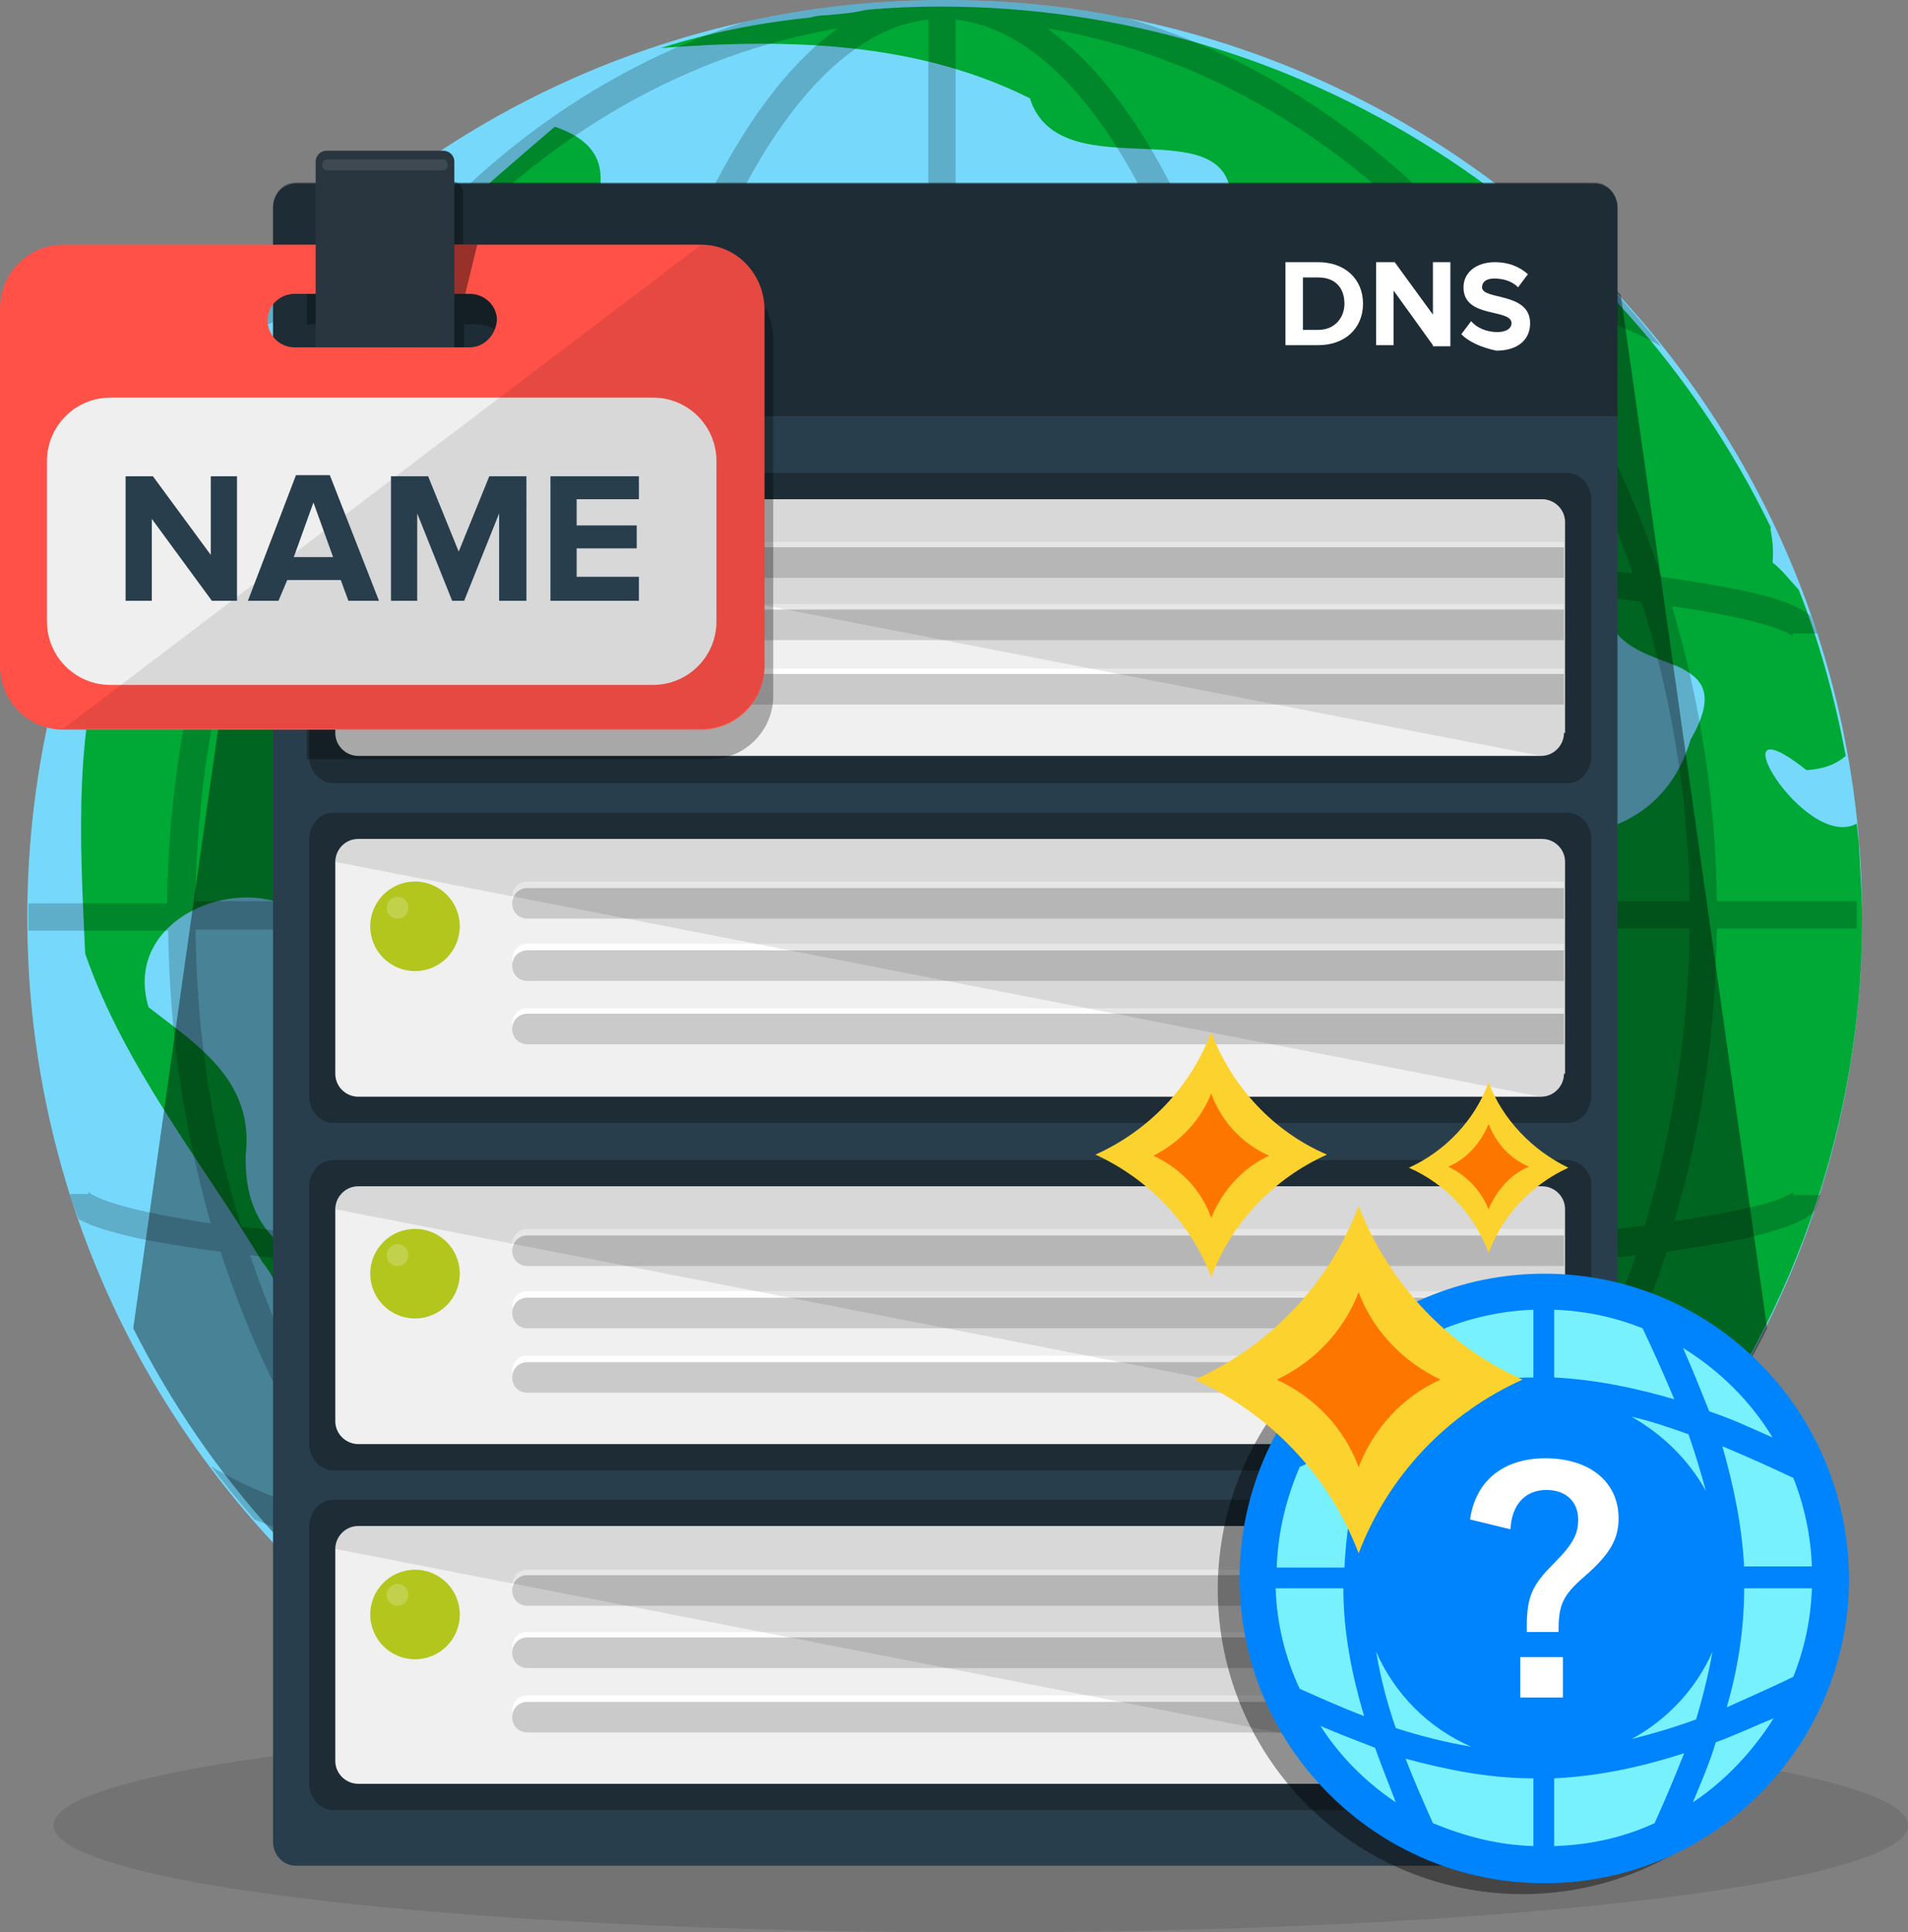<svg id="Layer_1" xmlns="http://www.w3.org/2000/svg" viewBox="0 0 174.7 176.9"><rect x="0" y="0" width="174.7" height="176.9" fill="#808080" stroke="none"/><style>.st0{fill:#edb914}.st1{opacity:.2;fill:#3c3c3b}.st2{fill:#c1910a}.st3{fill:#004a54}.st4{opacity:.1}.st5{fill:#46ace1}.st6{fill:#ff5046}.st7{fill:#46b879}.st8{opacity:.2}.st9{fill:#26844e}.st10{fill:#fcd22f}.st11{fill:#428bf4}.st12{fill:#e3e3e3}.st13{fill:#293e4c}.st14{opacity:.4}.st15{fill:#5cd5ff}.st16{fill:#cacaca}.st17{fill:#ff5955}.st18{fill:#ff5148}.st19,.st20{fill:#FFF}.st20,.st21{opacity:.2}.st21{enable-background:new}.st22{fill:#85c457}.st23{fill:#116fce}.st24{opacity:.3;fill:none;stroke:#e3e3e3;stroke-width:2.126;stroke-linecap:round;stroke-miterlimit:10}.st25{fill:#ffdb4a}.st26{fill:#4b4b4b}.st27{opacity:.1;fill:#010000}.st28{fill:#6fbc33}.st29{fill:#af890e}.st30{fill:#76d9fc}.st31{fill-rule:evenodd;clip-rule:evenodd}.st31,.st32{fill:#00a936}.st33{fill:#010000}.st34{fill:#30261b}.st35{fill:#fcd22e}.st36{fill:#fd7600}.st37{opacity:.3}.st38{fill:#f0f0f0}.st39{fill:#b2c61e}.st40{fill:#00b7f1}.st41{opacity:.2;fill:#010000}.st42{opacity:.3;fill:#010000}.st43{fill:#0084fd}.st44{fill:#f7534f}.st45{fill:#54301d}.st46{fill:#ffe4c0}.st47{opacity:.3;fill:#1e0e00}.st48{opacity:.2}.st48,.st49,.st50{fill:#1e0e00}.st50,.st51{opacity:.1}.st51{fill:#FFF}.st52{opacity:.15;fill:#1e0e00}.st53{fill:#78f1ff}.st54{fill:#efefef}.st55{fill:#29353f}.st56{fill:#9dd643}.st57{fill:none;stroke:#293e4c;stroke-width:3;stroke-miterlimit:10}.st58{opacity:.15;enable-background:new}.st59{fill:#0068ba}.st60{fill:#ededed}.st61{fill:#27c15a}.st62{opacity:.3}.st62,.st63{fill:#5b5b5b}.st64{fill:#ececec}.st65{fill:#ffd59b}.st66{fill:#f7cc9a}.st67{fill:#ff8080}.st68{fill:#77503b}.st69{fill:#513123}.st70{opacity:.5;fill:#FFF}.st71{fill:#70462d}.st72{opacity:.15;fill:#010101}.st73{fill:#6d4735}.st74{opacity:.1;fill:#010101}.st75{opacity:.3}.st75,.st76{fill-rule:evenodd;clip-rule:evenodd}.st76{fill:#073b44}.st77{fill:#ffd79d}.st78{opacity:.29}.st79{fill:#ddb890}.st80{opacity:.4}.st80,.st81{fill:#e9b980}.st82{fill:#a0a0a0}</style><ellipse class="st4" cx="89.8" cy="167.1" rx="84.9" ry="9.8"/><path class="st30" d="M170.5 84c0 46.4-37.6 84-84 84s-84-37.6-84-84 37.6-84 84-84 84 37.6 84 84z"/><path class="st31" d="M32.3 100.4c-.5-.2-1.1-.3-1.5-.4-.6-.1-1-.1-1.4 0-1.1.3-1.2 1.5 1.9 3.4.8 1.1 2.3 2.1 3.8 1.6.8-2.4-.9-3.8-2.7-4.4l-.1-.2zM45.3 76.6c.1.1.2.3.3.3h.2c.8.2 1.6-.6 1-.7-.2 0-.7.1-1.5.4zM64.8 69.3c-1.3.2-1.7 1.1 1.2 3.1.4-.1 2.8-.7 1.4.8 4.4-2.7-.4-4.3-2.6-3.9zM64.8 50.3c4.8-1.9 5.9-14.5.2-14.2-.4 0-.7.2-1.2.4 2.3 4.4-3.2 10 1 13.8zM119.6 60.7c.4-2.6-3.8-4.6-5.7-4.5-1.1.1-1.3.9.7 2.7-1.8 4.6 3.2 4.8 5 1.8zM76.9 28c1.4-.6 2-2.9 0-2.9-.4-.1-.6-.2-1-.2s-.7.1-1 .2c-4.1.7-2.8 7.4 2 2.9z"/><path class="st31" d="M82.5 26.4c-5.8.7-11.7 6.4-6.3 11.9 3.9 4.9-5.6 14.8 3.4 17.3 3.6-8 13.4-14.3 10.9-24.1-.9-4.1-4.4-5.5-8-5.1z"/><path class="st32" d="M72.5 141.9c-8.6-5.7-14.9-14.5-24.6-18.8-7.9-7.7-25.8-2.9-25.4-17.4.8-6.9-4.7-10.2-8.9-13.5-3.2-10.7 16.3-14.6 16.6-2.9 6.4-.3 8.7-11.5 16.1-13.1 3.8-3.3 14.1.2 10.4-6.5 3.7-3.5 14.5-3.4 9.2-11.6C64 50 54.2 46.2 51 55.3c-8.9 2.4-5.3-16.9 3.7-14.4 6.6.4 5.7-5.3 1.7-7.2 0-.3-.1-.4-.3-.2-.7-.3-1.5-.6-2.4-.5-8.9-4.9 8.9-17.4-2.9-21.4-12.9 11-32.6 28.4-40.5 44.6-3.6 10.2-3 20.4-2.5 31.1 3.6 10.4 10.6 18.9 16.2 28.2 3.6 4.5 1.9 9.6 1.6 14.5-.1 0 0 .1 0 .2-.2 3 .3 5.8 2.8 8.4 4.4 5.6 10.7 10.1 13.8 16.6 7 4.4 14.7 7.7 22.9 9.9.9-.4 2.7-.9 9.2-1.5v-.2c0-1.9 9-4.8 13.4-8.1 7.4-8.9-7.8-16-15.2-13.4zM150.5 138.3c12.4-14.7 20-33.6 20-54.3 0-2.3-.2-4.6-.3-6.9-.1-.6-.1-1.1-.2-1.7-4.8 2.6-13.3-11.8-4.6-4.9 1.7-.1 2.8-.6 3.6-1.3-1-5.3-2.4-10.4-4.3-15.2-.9-1-1.7-2-2.4-2.5.1-1.1 0-2.1-.2-3.1 0-.1.1-.1 0-.2C148.4 20 119.5.6 86.1.6c-2.3 0-4.6.1-6.8.3-1.2.3-2.5.4-3.8.5-.4 0-.9.1-1.3.2-4.8.5-9.3 1.4-13.7 2.8 11.6-.9 23.4-.6 33.8 4.6 2.8 8.8 19.2.2 18.4 10.1l.5.5c-.3.2.2 2 .5.5 2.8 3.2 8.8 9.9 2.6 9.1-8.3-1.1-6.2 15.3-.2 18.3 5.7 3.1 8.9-3.1 3.1-6.1-.8-7.7 12.8 4.7 6.8 8.9-.2.2-.4.4-.7.5.3-1.1-.4-.1-.4.2-6.8 5-2.9 16.6-5.6 24.4-4.7 10.5 11.9 5.9 9.4-2.4-3-7.6 12.6-4.1 9.2-9.6 9.5 5 8.6-8.5 4.6-13 1.9-7.2 6.7.8 4.4 4.8.4 3.7 3.6 4.6 6.2 5.6.1.1.3.1.5.2 2.3 1.1 3.6 2.5 1.2 6.7-2.8 9.4-12.2 9.9-20 8.2-7.8 3.2-9.3 12.7-13.7 19.1-4.4 8-8 19.7-.2 26.8 7.5 7.2 16.1 1 22.4-3.9 11.9-1.6 13 12.5 7.2 19.7.1.2.1.4 0 .7z"/><g class="st8"><path class="st33" d="M6.6 58.1c0 .1 0 .1-.1.2.8 0 1.5-.1 1.5-.2H6.6zM157.5 128.9c-.1.1-.1.1-.1.2 0-.1 0-.1.1-.2z"/><path class="st33" d="M164.2 109.3c0-.1 0-.3.1-.3-.1.2-1.4 1.4-11 2.8 2.5-8.4 3.8-17.4 3.9-26.8H170v-2.5h-12.8c-.1-9.5-1.6-18.5-4.1-27 9.7 1.4 11 2.7 11.1 2.8 0 0-.1-.1-.1-.3h2.3c-.2-.5-.4-1.1-.6-1.6-1-.9-3.1-1.7-6.5-2.4-2-.4-4.4-.8-7.2-1.2-3.2-9.8-7.9-18.6-13.8-26.2 5.9 1.5 10.6 3.3 13.8 5.1-1.3-1.6-2.6-3.2-4-4.7-3.4-1.3-7-2.4-10.5-3.2-.6-.2-1.3-.3-1.9-.5-9-10.4-20.2-18.1-32.7-21.7C97.7.6 92.2 0 86.5 0c-6.3 0-12.4.7-18.3 2-12 3.8-22.8 11.2-31.4 21.3-.7.2-1.4.3-2 .5-3.2.8-6.5 1.7-9.6 2.9-1.4 1.5-2.7 3-3.9 4.5 3.2-1.7 7.6-3.3 12.9-4.6-5.9 7.6-10.6 16.4-13.9 26.2-3 .4-5.5.8-7.6 1.3-2.4.5-4.2 1.1-5.3 1.7-.2.7-.5 1.3-.7 2 2.4-.6 6.6-1.4 12.7-2.2-2.5 8.5-4 17.6-4.1 27.1H2.6v2.5h12.8c.1 9.4 1.5 18.4 3.9 26.8-9.9-1.5-11.2-2.8-11.3-3 0 0 .1.1.1.3H6.4c.2.8.5 1.5.8 2.3 1.2.7 3 1.2 5.6 1.8 2 .4 4.5.8 7.4 1.2 3 9.2 7.3 17.7 12.7 25-5.9-1.6-10.6-3.5-13.6-5.4 1.3 1.7 2.6 3.3 4 4.9 3.6 1.5 7.7 2.7 11.6 3.7.2 0 .4.1.6.1 8.8 10.9 20.1 19 32.7 23 6 1.3 12.1 2.1 18.5 2.1 5.6 0 11.2-.6 16.5-1.6 13.3-3.9 25.1-12.2 34.3-23.6.1 0 .2-.1.4-.1 4.2-1 8.8-2.4 12.6-4.1 1.5-1.7 2.9-3.5 4.2-5.3-2.9 2.3-8 4.4-14.7 6.3 5.3-7.3 9.6-15.8 12.6-25 2.7-.4 5.1-.8 7-1.2 3.6-.8 5.7-1.6 6.6-2.6.2-.5.3-.9.5-1.4h-2.5zM76.7 2.6c-4.6 3.3-8.8 9-12.5 16.8-8.4.7-16.3 1.7-23.3 3.1C50.8 12 63.1 4.9 76.7 2.6zm-38.6 23c7.3-1.6 15.8-2.8 25-3.6-.3.8-.7 1.6-1 2.4-2.9 7.5-5.3 16.2-6.9 25.7-9.3.3-17.9.9-25.3 1.5-2.4.2-4.7.5-6.8.7 3.5-10 8.6-19.1 15-26.7zM22.2 55.1c2.7-.3 5.9-.7 9.7-1 6.8-.6 14.5-1 22.8-1.4-1.5 9.4-2.3 19.4-2.3 29.8H17.9c.1-9.6 1.6-18.8 4.3-27.4zm-4.3 30h34.6c.1 10.3.8 20.2 2.2 29.6-8.3-.3-16-.8-22.7-1.4-3.9-.3-7.2-.7-9.9-1-2.7-8.5-4.1-17.7-4.2-27.2zm5 29.8c2.2.3 4.5.5 7 .7 7.3.7 15.9 1.2 25.2 1.6 1.6 9.7 4 18.6 7 26.3.1.3.3.6.4.9-9.5-.8-18.3-2.1-25.8-3.9-5.9-7.3-10.6-16-13.8-25.6zm16.4 28.8c7.2 1.5 15.4 2.6 24.2 3.3 3.8 8.6 8.3 14.8 13.1 18.3-14.3-2.4-27.2-10.1-37.3-21.6zM85 166.1c-6.8-.7-13.3-7.3-18.6-18.9 6 .4 12.2.6 18.6.7v18.2zm0-20.7c-6.8 0-13.4-.3-19.8-.7-.3-.7-.6-1.4-.8-2.1-2.9-7.4-5.2-15.9-6.8-25.2 8.6.3 17.9.5 27.4.5v27.5zm0-30.2c-9.6 0-19-.2-27.8-.5-1.4-9.3-2.2-19.3-2.3-29.7H85v30.2zm0-32.7H54.9c.1-10.4.9-20.5 2.4-29.8 8.7-.3 18.1-.5 27.7-.5v30.3zm0-32.9c-9.5 0-18.7.2-27.3.5 1.6-9.1 3.8-17.4 6.7-24.7.5-1.3 1-2.4 1.5-3.6 6.1-.4 12.6-.7 19.1-.7v28.5zm0-31c-6.1 0-12.1.2-17.9.6C72.3 8.6 78.5 2.5 85 1.8v16.8zm69.7 63.9h-34.6c-.1-10.4-.9-20.4-2.3-29.8 8.2.3 15.8.8 22.4 1.3 4 .3 7.4.7 10.1 1.1 2.7 8.6 4.3 17.8 4.4 27.4zm-5.2-30c-2.2-.3-4.6-.5-7.2-.8-7.3-.7-15.7-1.2-24.9-1.5-1.6-9.5-3.9-18.2-6.9-25.7-.3-.8-.6-1.6-1-2.4 9.2.8 17.6 2 25 3.6 6.4 7.6 11.5 16.7 15 26.8zm-17.8-30c-7-1.4-14.9-2.4-23.3-3.1-3.6-7.8-7.9-13.5-12.5-16.8 13.6 2.3 25.9 9.4 35.8 19.9zM87.5 1.8c6.5.7 12.8 6.8 17.9 17.4-5.8-.4-11.8-.6-17.9-.6V1.8zm0 19.3c6.6 0 13 .3 19.1.7.5 1.1 1 2.3 1.5 3.6 2.8 7.2 5.1 15.6 6.7 24.7-8.6-.3-17.8-.5-27.3-.5V21.1zm0 31.1c9.6 0 19 .2 27.7.5 1.5 9.4 2.3 19.5 2.4 29.9H87.5V52.2zm0 32.9h30.1c0 10.3-.8 20.3-2.3 29.6-8.8.3-18.2.5-27.8.5V85.1zm0 32.7c9.5 0 18.8-.2 27.4-.5-1.6 9.3-3.9 17.8-6.8 25.2-.3.7-.6 1.4-.8 2.1-6.3.5-13 .7-19.8.8v-27.6zm0 30.1c6.4 0 12.6-.3 18.6-.7-5.3 11.5-11.8 18.1-18.6 18.9v-18.2zm8.4 17.5c4.9-3.5 9.4-9.7 13.2-18.3 8.8-.7 17-1.8 24.2-3.3-10.1 11.3-23.1 19.1-37.4 21.6zm40-24.9c-7.5 1.8-16.2 3.1-25.8 3.9.1-.3.2-.6.4-.9 3-7.7 5.4-16.6 7-26.3 9.2-.4 17.6-.9 24.9-1.5 2.7-.2 5.1-.5 7.4-.8-3.4 9.6-8.1 18.2-13.9 25.6zm14.7-28.3c-2.8.4-6.2.7-10.3 1.1-6.7.6-14.2 1-22.4 1.3 1.4-9.3 2.2-19.3 2.2-29.6h34.6c-.1 9.6-1.6 18.7-4.1 27.2z"/></g><path class="st14" d="M25.6 27l-13.4 94.6c6.9 13.7 17.4 25.3 30.3 33.4 16.5-14.5 46.4-42.8 46.4-42.8.5.5-50.7-73.2-60.9-87.8-.8.9-1.6 1.8-2.4 2.6z"/><path class="st14" d="M148.4 27l13.4 94.6c-6.9 13.7-17.4 25.3-30.3 33.4-16.5-14.5-46.4-42.8-46.4-42.8-.5.5 50.7-73.2 60.9-87.8.8.9 1.6 1.8 2.4 2.6z"/><g><path class="st13" d="M148.1 168.6c0 1.2-.9 2.2-2.1 2.2H27.1c-1.2 0-2.1-1-2.1-2.2V19c0-1.2.9-2.2 2.1-2.2H146c1.2 0 2.1 1 2.1 2.2v149.6z"/><path class="st37" d="M148.1 38.1V19c0-1.2-.9-2.3-2.1-2.3H27.1c-1.2 0-2.1 1-2.1 2.3v19.1h123.1z"/><path class="st19" d="M117.7 31.6V24h3c2.4 0 4.1 1.5 4.1 3.8s-1.7 3.8-4.1 3.8h-3zm5.4-3.8c0-1.4-.8-2.4-2.4-2.4h-1.4v4.8h1.4c1.5 0 2.4-1.1 2.4-2.4zM131.2 31.6l-3.6-5v5H126V24h1.7l3.5 4.8V24h1.6v7.7h-1.6zM133.8 30.6l.9-1.2c.5.6 1.4 1 2.4 1 .9 0 1.3-.4 1.3-.8 0-1.4-4.4-.4-4.4-3.3 0-1.3 1.1-2.3 2.9-2.3 1.2 0 2.2.4 3 1.1l-.9 1.2c-.6-.6-1.4-.8-2.2-.8-.7 0-1.1.3-1.1.8 0 1.2 4.4.4 4.4 3.3 0 1.4-1 2.5-3.1 2.5-1.4-.3-2.5-.8-3.2-1.5z"/><path class="st37" d="M143.5 43.3h-113c-1.2 0-2.2 1.1-2.2 2.5v23.4c0 1.4 1 2.5 2.2 2.5h113c1.2 0 2.2-1.1 2.2-2.5V45.8c0-1.4-1-2.5-2.2-2.5z"/><path class="st38" d="M143.2 67.1c0 1.1-.9 2.1-2.1 2.1H32.8c-1.1 0-2.1-.9-2.1-2.1V47.8c0-1.1.9-2.1 2.1-2.1h108.4c1.1 0 2.1.9 2.1 2.1v19.3z"/><path class="st19" d="M143.2 49.6H48.3c-.8 0-1.4.6-1.4 1.4 0 .8.6 1.4 1.4 1.4h94.9v-2.8zM143.2 55.3H48.3c-.8 0-1.4.6-1.4 1.4 0 .8.6 1.4 1.4 1.4h94.9v-2.8zM143.2 61.2H48.3c-.8 0-1.4.6-1.4 1.4 0 .8.6 1.4 1.4 1.4h94.9v-2.8z"/><path class="st16" d="M143.2 50.1H48.3c-.8 0-1.4.6-1.4 1.4 0 .8.6 1.4 1.4 1.4h94.9v-2.8zM143.2 55.8H48.3c-.8 0-1.4.6-1.4 1.4 0 .8.6 1.4 1.4 1.4h94.9v-2.8zM143.2 61.7H48.3c-.8 0-1.4.6-1.4 1.4 0 .8.6 1.4 1.4 1.4h94.9v-2.8z"/><circle class="st39" cx="38" cy="53.7" r="4.1"/><circle class="st20" cx="36.4" cy="52" r="1"/><path class="st4" d="M143.2 67.1c0 1.1-.9 2.1-2.1 2.1L30.7 47.8c0-1.1.9-2.1 2.1-2.1h108.4c1.1 0 2.1.9 2.1 2.1v19.3z"/><g><path class="st37" d="M143.5 74.4h-113c-1.2 0-2.2 1.1-2.2 2.5v23.4c0 1.4 1 2.5 2.2 2.5h113c1.2 0 2.2-1.1 2.2-2.5V76.8c0-1.3-1-2.4-2.2-2.4z"/><path class="st38" d="M143.2 98.3c0 1.1-.9 2.1-2.1 2.1H32.8c-1.1 0-2.1-.9-2.1-2.1V78.9c0-1.1.9-2.1 2.1-2.1h108.4c1.1 0 2.1.9 2.1 2.1v19.4z"/><path class="st19" d="M143.2 80.7H48.3c-.8 0-1.4.6-1.4 1.4 0 .8.6 1.4 1.4 1.4h94.9v-2.8zM143.2 86.4H48.3c-.8 0-1.4.6-1.4 1.4 0 .8.6 1.4 1.4 1.4h94.9v-2.8zM143.2 92.3H48.3c-.8 0-1.4.6-1.4 1.4 0 .8.6 1.4 1.4 1.4h94.9v-2.8z"/><path class="st16" d="M143.2 81.3H48.3c-.8 0-1.4.6-1.4 1.4 0 .8.6 1.4 1.4 1.4h94.9v-2.8zM143.2 87H48.3c-.8 0-1.4.6-1.4 1.4 0 .8.6 1.4 1.4 1.4h94.9V87zM143.2 92.8H48.3c-.8 0-1.4.6-1.4 1.4 0 .8.6 1.4 1.4 1.4h94.9v-2.8z"/><circle class="st39" cx="38" cy="84.8" r="4.1"/><circle class="st20" cx="36.4" cy="83.1" r="1"/><path class="st4" d="M143.2 98.3c0 1.1-.9 2.1-2.1 2.1L30.7 78.9c0-1.1.9-2.1 2.1-2.1h108.4c1.1 0 2.1.9 2.1 2.1v19.4z"/></g><g><path class="st37" d="M143.5 106.2h-113c-1.2 0-2.2 1.1-2.2 2.5v23.4c0 1.4 1 2.5 2.2 2.5h113c1.2 0 2.2-1.1 2.2-2.5V108.4c0-1.1-1-2.2-2.2-2.2z"/><path class="st38" d="M143.2 130.1c0 1.1-.9 2.1-2.1 2.1H32.8c-1.1 0-2.1-.9-2.1-2.1v-19.4c0-1.1.9-2.1 2.1-2.1h108.4c1.1 0 2.1.9 2.1 2.1v19.4z"/><path class="st19" d="M143.2 112.5H48.3c-.8 0-1.4.6-1.4 1.4 0 .8.6 1.4 1.4 1.4h94.9v-2.8zM143.2 118.2H48.3c-.8 0-1.4.6-1.4 1.4 0 .8.6 1.4 1.4 1.4h94.9v-2.8zM143.2 124.1H48.3c-.8 0-1.4.6-1.4 1.4 0 .8.6 1.4 1.4 1.4h94.9v-2.8z"/><path class="st16" d="M143.2 113.1H48.3c-.8 0-1.4.6-1.4 1.4 0 .8.6 1.4 1.4 1.4h94.9v-2.8zM143.2 118.8H48.3c-.8 0-1.4.6-1.4 1.4 0 .8.6 1.4 1.4 1.4h94.9v-2.8zM143.2 124.7H48.3c-.8 0-1.4.6-1.4 1.4 0 .8.6 1.4 1.4 1.4h94.9v-2.8z"/><circle class="st39" cx="38" cy="116.6" r="4.1"/><circle class="st20" cx="36.4" cy="114.9" r="1"/><path class="st4" d="M143.2 130.1c0 1.1-.9 2.1-2.1 2.1L30.7 110.7c0-1.1.9-2.1 2.1-2.1h108.4c1.1 0 2.1.9 2.1 2.1v19.4z"/></g><g><path class="st37" d="M143.5 137.3h-113c-1.2 0-2.2 1.1-2.2 2.5v23.4c0 1.4 1 2.5 2.2 2.5h113c1.2 0 2.2-1.1 2.2-2.5v-23.4c0-1.3-1-2.5-2.2-2.5z"/><path class="st38" d="M143.2 161.2c0 1.1-.9 2.1-2.1 2.1H32.8c-1.1 0-2.1-.9-2.1-2.1v-19.4c0-1.1.9-2.1 2.1-2.1h108.4c1.1 0 2.1.9 2.1 2.1v19.4z"/><path class="st19" d="M143.2 143.7H48.3c-.8 0-1.4.6-1.4 1.4 0 .8.6 1.4 1.4 1.4h94.9v-2.8zM143.2 149.4H48.3c-.8 0-1.4.6-1.4 1.4 0 .8.6 1.4 1.4 1.4h94.9v-2.8zM143.2 155.2H48.3c-.8 0-1.4.6-1.4 1.4 0 .8.6 1.4 1.4 1.4h94.9v-2.8z"/><path class="st16" d="M143.2 144.2H48.3c-.8 0-1.4.6-1.4 1.4 0 .8.6 1.4 1.4 1.4h94.9v-2.8zM143.2 149.9H48.3c-.8 0-1.4.6-1.4 1.4 0 .8.6 1.4 1.4 1.4h94.9v-2.8zM143.2 155.8H48.3c-.8 0-1.4.6-1.4 1.4 0 .8.6 1.4 1.4 1.4h94.9v-2.8z"/><circle class="st39" cx="38" cy="147.8" r="4.1"/><circle class="st20" cx="36.4" cy="146" r="1"/><path class="st4" d="M143.2 161.2c0 1.1-.9 2.1-2.1 2.1L30.7 141.8c0-1.1.9-2.1 2.1-2.1h108.4c1.1 0 2.1.9 2.1 2.1v19.4z"/></g><g><path class="st40" d="M33.3 16.6v15.8c0 .7.6 1.3 1.3 1.3.7 0 1.3-.6 1.3-1.3V16.6h-2.6zM38.3 16.6v15.8c0 .7.6 1.3 1.3 1.3.7 0 1.3-.6 1.3-1.3V16.6h-2.6z"/></g></g><circle class="st14" cx="139.4" cy="145.5" r="27.9"/><g><path class="st53" d="M168.3 144.5c0 14.9-12.1 26.9-26.9 26.9-14.9 0-26.9-12.1-26.9-26.9 0-14.9 12.1-26.9 26.9-26.9 14.9-.1 26.9 12 26.9 26.9z"/><path class="st43" d="M141.4 116.6c-15.4 0-27.9 12.5-27.9 27.9 0 15.4 12.5 27.9 27.9 27.9 15.4 0 27.9-12.5 27.9-27.9-.1-15.4-12.5-27.9-27.9-27.9zm22.8 36.9c-1.8.9-3.9 1.8-6.1 2.8 1-3.4 1.6-7.1 1.6-10.9h6.2c-.1 2.9-.7 5.6-1.7 8.1zm-47.4-8.1h6.2c0 4.1.8 8 1.9 11.7-2.1-.8-4.1-1.7-5.9-2.5-1.3-2.8-2.1-5.9-2.2-9.2zm23.6-25.5v6.2c-3.8 0-7.5.7-10.9 1.6.9-2.3 1.9-4.3 2.8-6.1 2.5-1 5.3-1.6 8.1-1.7zm9 9.8c1.8.4 3.5 1 5.2 1.6.6 1.7 1.1 3.4 1.6 5.2-1.6-2.9-4-5.2-6.8-6.8zm-7.1-3.6v-6.2c2.9.1 5.6.7 8.1 1.7.9 1.9 1.9 4.1 2.9 6.5-3.4-1-7.1-1.8-11-2zm-7.7 3c-3.4 1.5-6.3 4.1-8 7.4.5-2 1.1-4 1.8-5.9 2-.6 4.1-1.2 6.2-1.5zm-11.5 14.4h-6.2c.1-3.3.9-6.4 2.1-9.2 1.9-.9 4.1-1.8 6.4-2.7-1.3 3.7-2.1 7.7-2.3 11.9zm2.9 7.7c1.7 3.9 4.8 7 8.7 8.7-2.4-.4-4.7-1-6.9-1.7-.8-2.3-1.4-4.6-1.8-7zm14.4 11.6v6.2c-3.3-.1-6.3-.9-9.2-2.1-.8-1.8-1.7-3.8-2.5-5.9 3.7 1 7.6 1.8 11.7 1.8zm1.9 0c4.2-.2 8.2-1.1 11.9-2.3-.9 2.3-1.8 4.4-2.7 6.4-2.8 1.3-5.9 2-9.2 2.1v-6.2zm7.1-3.6c3.3-1.8 5.9-4.6 7.4-8-.4 2.2-.9 4.2-1.5 6.2-1.9.7-3.9 1.3-5.9 1.8zm10.3-15.7c-.2-3.9-1-7.6-2-11.1 2.4 1 4.6 2 6.5 2.9 1 2.5 1.6 5.3 1.7 8.1h-6.2zm2.6-11.9c-1.8-.8-3.7-1.7-5.8-2.4-.8-2-1.6-4-2.4-5.8 3.4 2.1 6.2 4.9 8.2 8.2zm-33.7-8.1c-.8 1.6-1.5 3.4-2.2 5.3-1.9.7-3.7 1.4-5.5 2.1 2-3 4.6-5.5 7.7-7.4zm-7.7 34.5c1.6.7 3.2 1.3 5 2 .6 1.7 1.3 3.4 1.9 5-2.8-1.9-5.1-4.2-6.9-7zm34.1 7c.7-1.7 1.5-3.5 2.1-5.5 1.9-.7 3.6-1.5 5.3-2.2-1.9 3-4.4 5.7-7.4 7.7z"/><circle class="st43" cx="141.4" cy="144.5" r="14.7"/><path class="st19" d="M134.6 139.1c.5-3.5 3-5.6 6.9-5.6 4.1 0 6.7 2.2 6.7 5.5 0 1.9-.8 3.3-3.1 5.3-2.1 1.8-2.4 2.7-2.4 5.1h-2.9v-.6c0-2.6.5-3.7 2.4-5.6 1.9-1.9 2.3-2.8 2.3-4.1 0-1.6-1.1-2.7-2.9-2.7-2 0-3.2 1.4-3.3 3.6l-3.7-.9zm8.5 16.3h-3.9v-3.7h3.9v3.7z"/></g><g><path class="st35" d="M124.4 110.4c-2.7 7.1-8.1 12.8-15 15.9 6.9 3.1 12.3 8.8 15 15.9 2.7-7.1 8.1-12.8 15-15.9-6.9-3.1-12.3-8.9-15-15.9z"/><path class="st36" d="M124.4 118.3c-1.4 3.6-4.1 6.4-7.5 8 3.5 1.6 6.2 4.5 7.5 8 1.4-3.6 4.1-6.5 7.5-8-3.4-1.6-6.2-4.5-7.5-8z"/><path class="st35" d="M136.3 99.1c-1.3 3.5-4 6.3-7.3 7.8 3.4 1.5 6 4.3 7.3 7.8 1.3-3.5 4-6.3 7.3-7.8-3.3-1.6-6-4.4-7.3-7.8z"/><path class="st36" d="M136.3 102.9c-.7 1.7-2 3.2-3.7 3.9 1.7.8 3 2.2 3.7 3.9.7-1.7 2-3.2 3.7-3.9-1.7-.7-3-2.1-3.7-3.9z"/><g><path class="st35" d="M110.9 94.5c-1.9 5-5.7 9-10.6 11.2 4.8 2.2 8.7 6.2 10.6 11.2 1.9-5 5.7-9 10.6-11.2-4.9-2.1-8.7-6.2-10.6-11.2z"/><path class="st36" d="M110.9 100.1c-1 2.5-2.9 4.5-5.3 5.7 2.4 1.1 4.4 3.1 5.3 5.7 1-2.5 2.9-4.6 5.3-5.7a9.9 9.9 0 0 1-5.3-5.7z"/></g></g><g><path class="st37" d="M65 25.2H42.4v-7.6c0-.6-.5-1-1-1H30.6c-.6 0-1 .5-1 1v7.6h-1.5v4.5h1.5v4.9h-1.5v34.9H65c3.2 0 5.8-2.6 5.8-5.8V30.9c-.1-3.2-2.6-5.7-5.8-5.7zm-21.2 9.4h-1.3v-4.9h1.3c1.4 0 2.5 1.1 2.5 2.4-.1 1.4-1.2 2.5-2.5 2.5z"/><path class="st18" d="M64.2 22.4H5.8C2.6 22.4 0 25 0 28.2V61c0 3.2 2.6 5.8 5.8 5.8h58.4c3.2 0 5.8-2.6 5.8-5.8V28.2c-.1-3.2-2.6-5.8-5.8-5.8zM43 31.8H27c-1.4 0-2.5-1.1-2.5-2.5 0-1.3 1.1-2.4 2.5-2.4h16c1.4 0 2.5 1.1 2.5 2.4-.1 1.4-1.2 2.5-2.5 2.5z"/><path class="st54" d="M65.6 56.9c0 3.2-2.6 5.8-5.8 5.8H10.1c-3.2 0-5.8-2.6-5.8-5.8V42.2c0-3.2 2.6-5.8 5.8-5.8h49.7c3.2 0 5.8 2.6 5.8 5.8v14.7z"/><path class="st14" d="M40.7 26.9h1.9l1.1-4.5H40z"/><path class="st55" d="M41.6 31.8v-17c0-.6-.5-1-1-1H29.9c-.6 0-1 .5-1 1v17h12.7z"/><path class="st51" d="M41 15.1c0 .3-.2.5-.5.5H30c-.3 0-.5-.2-.5-.5s.2-.5.5-.5h10.5c.2-.1.5.2.5.5z"/><path class="st4" d="M64.2 22.4L5.8 66.7h58.4c3.2 0 5.8-2.6 5.8-5.8V28.2c-.1-3.2-2.6-5.8-5.8-5.8z"/><path class="st13" d="M19.4 55l-5.5-7.5V55h-2.4V43.6H14l5.3 7.2v-7.2h2.4V55h-2.3zM31.9 55l-.7-1.9h-4.9l-.8 1.9h-2.8l4.4-11.5h3.1L34.7 55h-2.8zm-3.2-9l-1.8 5h3.6l-1.8-5zM45.7 55v-8l-3.2 8h-1.1l-3.2-8v8h-2.4V43.6h3.4l2.8 6.9 2.8-6.9h3.4V55h-2.5zM50.4 55V43.6h8.1v2.1h-5.7v2.4h5.5v2.1h-5.5v2.6h5.7V55h-8.1z"/></g></svg>